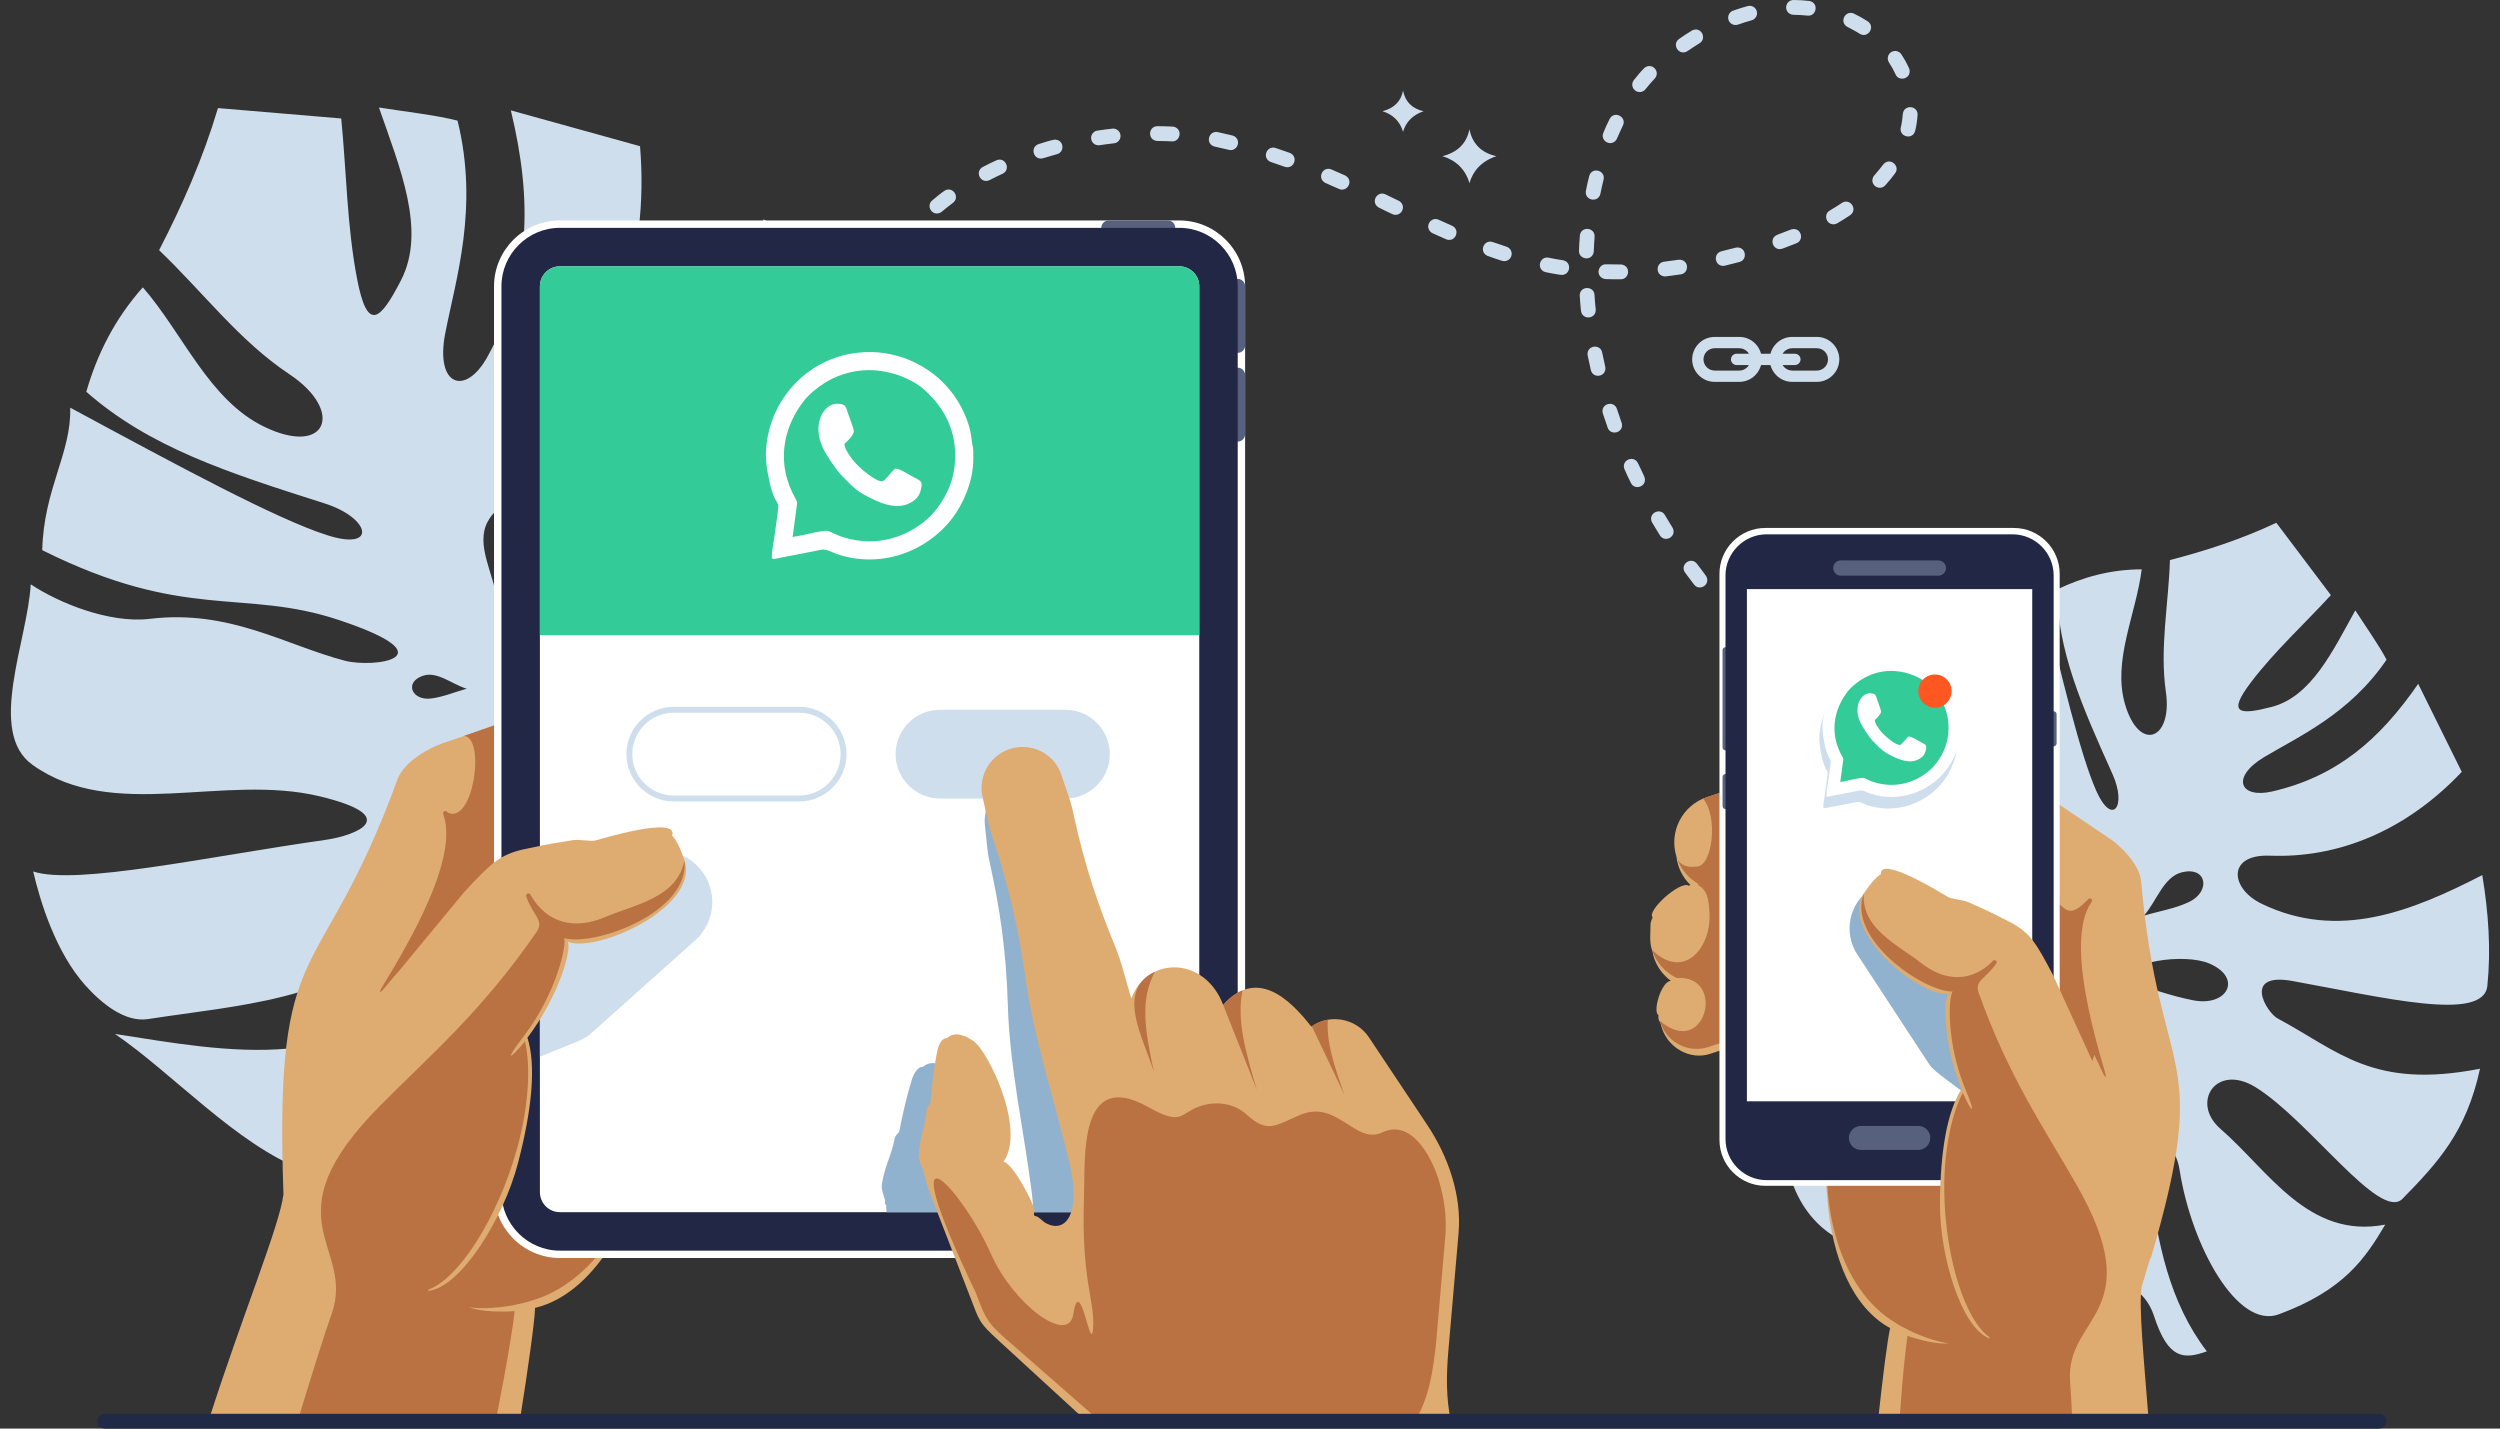 <svg width="140" height="80" viewBox="0 0 140 80" fill="none" xmlns="http://www.w3.org/2000/svg">
<rect x="0" y="0" width="140" height="80" fill="#333333" stroke="none"/>
<g clip-path="url(#clip0_4184_44325)">
<path d="M52.202 11.225C51.83 11.535 52.217 12.161 52.694 11.89L52.736 11.859C52.942 11.686 53.151 11.521 53.366 11.36C53.784 11.038 53.348 10.401 52.895 10.68C52.66 10.842 52.422 11.041 52.202 11.225V11.225ZM99.416 37.639C99.798 37.99 100.36 37.446 99.995 37.049C99.795 36.853 99.576 36.664 99.371 36.472C99.03 36.158 98.508 36.542 98.722 36.968C98.747 37.008 98.766 37.04 98.802 37.073C99.005 37.264 99.21 37.452 99.416 37.639V37.639ZM97.031 35.291C97.372 35.663 97.971 35.199 97.672 34.769L97.639 34.728C97.454 34.528 97.27 34.326 97.089 34.122C96.762 33.767 96.189 34.144 96.415 34.596C96.432 34.623 96.446 34.647 96.469 34.672C96.653 34.88 96.842 35.088 97.031 35.291V35.291ZM94.865 32.733C95.171 33.132 95.819 32.741 95.542 32.257C95.381 32.029 95.199 31.804 95.033 31.576C94.696 31.139 94.052 31.614 94.362 32.062C94.527 32.289 94.695 32.512 94.865 32.733V32.733ZM92.954 29.98C93.245 30.433 93.936 30.028 93.658 29.543C93.514 29.312 93.375 29.078 93.235 28.845C92.995 28.423 92.324 28.704 92.486 29.192C92.496 29.216 92.505 29.237 92.518 29.261C92.662 29.502 92.806 29.741 92.954 29.98V29.98ZM91.33 27.044C91.534 27.479 92.238 27.259 92.1 26.742C91.997 26.481 91.847 26.203 91.728 25.943C91.507 25.469 90.794 25.75 90.96 26.251C91.066 26.513 91.207 26.789 91.33 27.044V27.044ZM90.029 23.947C90.187 24.419 90.928 24.244 90.825 23.722L90.81 23.673C90.719 23.417 90.631 23.16 90.548 22.901C90.379 22.394 89.613 22.609 89.757 23.147C89.843 23.414 89.935 23.682 90.029 23.947V23.947ZM89.086 20.723C89.207 21.21 89.904 21.116 89.904 20.626C89.901 20.595 89.9 20.57 89.894 20.54C89.832 20.275 89.776 20.009 89.722 19.743C89.63 19.248 88.87 19.323 88.903 19.857L88.909 19.901C88.964 20.177 89.023 20.451 89.086 20.723V20.723ZM88.535 17.406C88.603 17.945 89.394 17.876 89.36 17.327C89.327 17.063 89.31 16.779 89.292 16.513C89.259 15.99 88.464 16.002 88.464 16.549C88.477 16.831 88.508 17.125 88.535 17.406V17.406ZM88.424 14.04C88.395 14.51 89.106 14.658 89.241 14.153C89.247 14.124 89.25 14.103 89.252 14.072C89.26 13.802 89.278 13.53 89.297 13.261C89.33 12.724 88.539 12.648 88.473 13.185C88.448 13.464 88.432 13.76 88.424 14.04ZM88.811 10.686C88.713 11.209 89.479 11.393 89.62 10.863C89.677 10.594 89.731 10.329 89.799 10.062C89.927 9.549 89.17 9.33 89.004 9.83C88.926 10.1 88.866 10.41 88.811 10.686V10.686ZM89.786 7.44C89.599 7.909 90.25 8.259 90.531 7.801C90.653 7.548 90.753 7.285 90.881 7.03C91.118 6.559 90.417 6.175 90.148 6.644C90.019 6.893 89.892 7.181 89.786 7.44ZM91.499 4.482C91.225 4.838 91.612 5.309 92.018 5.107C92.068 5.075 92.107 5.049 92.146 4.999C92.311 4.792 92.482 4.592 92.664 4.399C93.006 4.026 92.522 3.469 92.096 3.797C91.892 3.991 91.675 4.259 91.499 4.482V4.482ZM94.03 2.18C93.604 2.475 94.006 3.146 94.481 2.874C94.711 2.723 94.933 2.564 95.171 2.422C95.588 2.184 95.302 1.504 94.811 1.68C94.787 1.689 94.769 1.699 94.746 1.712C94.505 1.854 94.259 2.019 94.03 2.18V2.18ZM97.053 0.597C96.856 0.662 96.735 0.886 96.789 1.087C96.849 1.328 97.096 1.456 97.329 1.378C97.579 1.287 97.83 1.211 98.085 1.139C98.236 1.102 98.356 0.974 98.387 0.824C98.447 0.52 98.177 0.262 97.877 0.338C97.601 0.414 97.323 0.498 97.053 0.597ZM100.447 0C99.953 0 99.859 0.689 100.342 0.817C100.37 0.823 100.397 0.828 100.428 0.828C100.694 0.832 100.951 0.846 101.215 0.874C101.726 0.938 101.881 0.157 101.323 0.054C101.034 0.018 100.736 0.004 100.447 0V0ZM103.824 0.764C103.362 0.549 102.991 1.188 103.414 1.483C103.662 1.622 103.895 1.731 104.138 1.888C104.592 2.18 105.049 1.512 104.594 1.196C104.352 1.038 104.085 0.887 103.824 0.764V0.764ZM106.475 3.043C106.378 2.893 106.193 2.823 106.024 2.868C105.748 2.941 105.628 3.257 105.78 3.494C105.92 3.704 106.045 3.932 106.149 4.16C106.318 4.577 107.002 4.436 106.938 3.93C106.93 3.889 106.924 3.866 106.908 3.827C106.788 3.559 106.638 3.288 106.475 3.043V3.043ZM106.908 3.827L106.149 4.158L106.908 3.827V3.827ZM107.384 6.446C107.418 5.906 106.627 5.83 106.559 6.37C106.537 6.63 106.506 6.875 106.446 7.131C106.319 7.637 107.081 7.875 107.247 7.341C107.32 7.059 107.363 6.737 107.384 6.446V6.446ZM106.123 9.709C106.435 9.306 105.849 8.786 105.481 9.188C105.305 9.405 105.153 9.611 104.964 9.821C104.855 9.939 104.821 10.113 104.885 10.261C105.003 10.538 105.367 10.606 105.572 10.382C105.768 10.168 105.952 9.944 106.123 9.709V9.709ZM103.606 12.052C104.06 11.739 103.606 11.068 103.149 11.361C102.925 11.511 102.7 11.653 102.468 11.79C102.073 12.015 102.29 12.648 102.768 12.552C102.813 12.54 102.843 12.528 102.886 12.505C103.13 12.361 103.37 12.211 103.606 12.052V12.052ZM100.6 13.623C101.052 13.441 100.874 12.737 100.355 12.835C100.333 12.84 100.314 12.845 100.292 12.854C100.04 12.956 99.787 13.053 99.533 13.146C99.019 13.352 99.297 14.098 99.814 13.925C100.078 13.828 100.341 13.728 100.6 13.623V13.623ZM97.406 14.672C97.889 14.551 97.776 13.795 97.236 13.863C96.962 13.92 96.678 14.006 96.403 14.072C95.884 14.202 96.043 14.981 96.586 14.88C96.86 14.816 97.133 14.743 97.406 14.672V14.672ZM94.121 15.366C94.572 15.309 94.614 14.611 94.099 14.544C94.062 14.541 94.035 14.541 93.999 14.546C93.732 14.586 93.462 14.623 93.193 14.655C92.71 14.715 92.7 15.413 93.194 15.478C93.226 15.481 93.254 15.482 93.286 15.478C93.566 15.444 93.843 15.408 94.121 15.366V15.366ZM90.763 15.639C91.262 15.639 91.339 14.884 90.8 14.812C90.521 14.801 90.231 14.81 89.948 14.801C89.501 14.774 89.316 15.446 89.825 15.615C89.855 15.623 89.883 15.627 89.917 15.629C90.198 15.639 90.481 15.642 90.763 15.639ZM87.395 15.392C87.941 15.46 88.063 14.674 87.524 14.573C87.264 14.536 86.984 14.487 86.728 14.431C86.201 14.332 86.022 15.099 86.549 15.24C86.822 15.299 87.118 15.351 87.395 15.392V15.392ZM84.113 14.605C84.288 14.663 84.492 14.592 84.591 14.432C84.733 14.202 84.629 13.903 84.368 13.816C84.11 13.733 83.852 13.646 83.595 13.555C83.097 13.389 82.802 14.097 83.295 14.327C83.558 14.428 83.845 14.518 84.113 14.605ZM80.983 13.4C81.499 13.607 81.808 12.872 81.317 12.642C81.067 12.532 80.817 12.42 80.567 12.306C80.163 12.116 79.762 12.636 80.115 12.988C80.152 13.019 80.178 13.038 80.222 13.059C80.474 13.175 80.728 13.289 80.983 13.4V13.4ZM77.969 11.989C78.409 12.194 78.794 11.614 78.403 11.289C78.378 11.271 78.358 11.256 78.329 11.243C78.08 11.125 77.832 11.002 77.583 10.883C77.116 10.664 76.731 11.329 77.203 11.618C77.452 11.746 77.716 11.869 77.969 11.989V11.989ZM74.984 10.58C75.405 10.776 75.796 10.198 75.413 9.88C75.381 9.855 75.358 9.84 75.322 9.823C75.069 9.711 74.814 9.597 74.558 9.488C74.08 9.296 73.741 9.951 74.192 10.229C74.444 10.353 74.725 10.465 74.984 10.58ZM71.945 9.341C72.461 9.512 72.742 8.768 72.226 8.561C71.963 8.468 71.699 8.377 71.434 8.287C70.976 8.135 70.662 8.772 71.093 9.039C71.121 9.053 71.142 9.063 71.173 9.073C71.431 9.16 71.687 9.25 71.945 9.341ZM68.82 8.392C69.286 8.509 69.549 7.843 69.095 7.616C69.067 7.603 69.044 7.594 69.014 7.587C68.739 7.52 68.466 7.46 68.191 7.397C67.681 7.303 67.489 8.035 67.985 8.199C68.259 8.269 68.543 8.324 68.82 8.392V8.392ZM65.625 7.917C66.108 7.946 66.235 7.231 65.75 7.102C65.72 7.096 65.698 7.091 65.665 7.089C65.383 7.076 65.1 7.067 64.819 7.066C64.295 7.066 64.244 7.859 64.81 7.894C65.081 7.894 65.354 7.904 65.625 7.917ZM62.384 8.026C62.595 8 62.751 7.827 62.751 7.612C62.751 7.37 62.534 7.173 62.29 7.204C62.011 7.233 61.731 7.272 61.453 7.314C61.249 7.34 61.09 7.538 61.102 7.744C61.119 7.994 61.328 8.164 61.578 8.132C61.845 8.091 62.116 8.055 62.384 8.026V8.026ZM59.193 8.633C59.653 8.517 59.581 7.785 59.038 7.821C58.765 7.874 58.435 7.985 58.165 8.069C57.657 8.238 57.872 8.996 58.401 8.864C58.666 8.785 58.926 8.706 59.193 8.633V8.633ZM56.145 9.73C56.625 9.506 56.316 8.77 55.811 8.972C55.551 9.087 55.287 9.219 55.035 9.351C54.549 9.629 54.938 10.325 55.419 10.085C55.657 9.96 55.901 9.843 56.145 9.73Z" fill="#CFDEED"/>
<path fill-rule="evenodd" clip-rule="evenodd" d="M127.474 29.275C128.492 30.626 129.51 31.977 130.529 33.327C129.036 34.957 127.386 36.455 126.05 38.214C124.711 39.976 125.391 40.059 127.214 39.587C129.439 39.009 130.631 36.458 131.897 34.181C132.415 34.989 133.221 36.125 133.647 36.944C131.567 39.994 128.733 41.235 126.798 42.395C124.898 43.533 125.438 44.737 127.241 44.322C130.826 43.498 133.233 41.462 135.419 38.295C136.232 39.939 137.045 41.582 137.859 43.226C134.633 46.628 130.822 48.062 127.116 47.918C124.705 47.824 124.878 49.754 126.653 50.611C130.95 52.683 135.04 51.046 139.007 49.005C139.357 51.109 139.499 53.184 139.292 55.206C139.082 57.263 133.455 55.852 128.368 54.935C125.558 54.43 126.922 56.698 127.551 57.035C130.981 58.871 132.875 61.02 138.88 59.849C138.122 63.368 136.534 65.094 134.541 67.131C133.272 68.427 129.284 62.704 126.295 60.874C124.094 59.528 122.659 61.754 124.348 63.217C127.036 65.546 129.259 69.411 133.574 68.578C132.445 70.48 131.273 72.243 127.616 73.601C125.301 74.462 122.729 69.791 122.062 65.543C121.724 63.386 120.172 64.166 120.375 65.956C120.782 69.544 121.497 72.951 123.583 75.677C122.287 76.134 121.417 76.135 120.623 73.69C120.108 72.101 118.791 71.827 117.848 71.249C114.436 69.164 113.48 65.957 114.462 63.389C115.22 61.41 114.441 61.182 113.692 63.126C110.283 71.981 101.513 71.911 100.096 65.267C102.89 66.715 105.535 66.152 108.09 63.76C108.797 63.097 108.477 62.394 107.231 62.836C94.606 67.32 97.093 57.082 96.336 51.461C98.811 55.262 101.65 60.196 107.219 59.35C110.41 58.866 107.816 57.46 107.113 57.438C103.43 57.323 100.554 54.409 97.703 52.071C96.949 51.453 96.907 50.197 97.014 49.229C97.214 47.425 98.328 45.573 99.069 44.515C99.796 46.203 104.357 49.49 108.017 52.576C109.044 53.44 110.876 54.316 109.21 51.223C107.283 47.642 102.754 45.615 102.311 41.573C102.06 39.275 105.983 38.027 107.785 36.582C107.973 37.911 108.72 40.054 109.996 41.177C112.464 43.348 112.897 46.041 114.043 48.278C114.605 49.373 117.067 51.457 115.121 46.968C113.482 43.192 110.873 42.319 109.145 35.999C111.065 34.363 112.914 34.238 114.268 32.953C115.487 38.05 116.507 42.283 117.387 44.277C118.276 46.291 119.119 45.175 118.304 43.358C116.579 39.521 115.229 36.47 115.194 33.012C116.653 32.307 118.218 31.886 119.935 31.883C119.621 34.392 118.296 36.98 118.994 39.411C119.78 42.152 121.682 41.454 121.288 38.734C120.936 36.301 121.44 33.82 121.517 31.363C123.526 30.842 125.518 30.197 127.474 29.275V29.275ZM113.601 60.731C112.964 60.932 112.324 61.543 111.687 61.335C110.854 61.065 111.189 60.255 112.016 60.334C112.559 60.385 113.074 60.598 113.601 60.731V60.731ZM112.75 58.621C112.088 58.716 111.357 59.213 110.763 58.904C109.985 58.502 110.449 57.757 111.252 57.969C111.778 58.11 112.251 58.405 112.75 58.621V58.621ZM114.503 56.537C113.546 56.176 112.199 56.301 111.632 55.451C110.887 54.337 112.059 53.682 112.977 54.56C113.578 55.136 113.994 55.879 114.503 56.537ZM116.525 52.773C116.255 52.208 116.264 51.38 115.716 51.077C114.999 50.678 114.659 51.426 115.241 51.942C115.623 52.28 116.097 52.496 116.525 52.773V52.773ZM117.925 59.065C118.839 59.414 120.182 59.514 120.667 60.111C121.302 60.894 120.083 61.142 119.255 60.481C118.712 60.049 118.368 59.537 117.925 59.065ZM119.173 54.921C118.793 53.879 122.321 53.34 123.746 53.966C125.611 54.786 124.711 56.391 122.815 56.016C121.572 55.77 120.365 55.35 119.173 54.921ZM120.06 51.279C120.777 50.466 121.157 49.086 122.212 48.841C123.595 48.523 123.805 49.927 122.591 50.508C121.795 50.889 120.904 51.022 120.06 51.279V51.279Z" fill="#CEDEEC"/>
<path fill-rule="evenodd" clip-rule="evenodd" d="M12.206 6.053C14.507 6.248 16.807 6.441 19.108 6.634C19.405 9.635 19.428 12.675 20 15.634C20.573 18.598 21.278 17.982 22.454 15.7C23.892 12.913 22.383 9.378 21.221 6.02C22.512 6.228 24.4 6.442 25.622 6.755C26.83 11.644 25.514 15.656 24.931 18.679C24.36 21.645 26.076 22.192 27.296 19.981C29.718 15.586 29.839 11.287 28.608 6.181C31.019 6.851 33.431 7.519 35.842 8.187C36.367 14.563 34.355 19.743 30.836 23.381C28.548 25.746 30.668 27.327 33.154 26.301C39.173 23.818 41.229 18.169 42.761 12.279C45.22 13.837 47.459 15.579 49.327 17.629C51.227 19.717 44.673 24.153 39.113 28.492C36.04 30.89 39.589 31.567 40.503 31.234C45.491 29.416 49.401 29.446 53.672 22.275C56.562 26.248 56.872 29.433 57.13 33.312C57.292 35.782 47.845 34.629 43.265 36.004C39.892 37.016 40.85 40.501 43.875 40.115C48.689 39.501 54.642 40.758 57.72 35.611C58.628 38.491 59.352 41.287 57.407 46.241C56.177 49.377 49.087 47.742 44.161 44.555C41.659 42.938 41.04 45.225 43.044 46.647C47.063 49.498 51.178 51.872 55.847 52.229C55.133 53.964 54.344 54.85 51.136 53.431C49.05 52.511 47.574 53.599 46.129 54.034C40.904 55.605 36.771 53.659 35.054 50.324C33.731 47.752 32.791 48.336 34.087 50.867C39.989 62.39 31.94 71.245 23.893 66.639C27.907 65.116 29.741 61.915 29.634 57.141C29.603 55.819 28.597 55.504 27.912 57.173C20.986 74.09 12.838 62.246 6.435 57.901C12.55 58.844 20.151 60.444 24.358 54.014C26.769 50.329 22.978 51.687 22.317 52.381C18.849 56.024 13.268 56.295 8.299 57.067C6.984 57.271 5.668 56.172 4.78 55.181C3.129 53.336 2.258 50.519 1.859 48.802C4.236 49.598 11.728 47.954 18.195 47.038C20.009 46.78 22.566 45.715 17.905 44.594C12.511 43.295 6.328 46.057 1.817 42.828C-0.749 40.993 1.552 35.87 1.721 32.721C3.245 33.738 6.102 34.93 8.405 34.654C12.859 34.12 15.992 36.131 19.309 37C20.933 37.425 25.291 36.819 18.957 34.714C13.627 32.942 10.365 34.801 2.366 30.809C2.449 27.368 4.005 25.375 3.932 22.828C10.222 26.226 15.455 29.04 18.283 29.959C21.139 30.889 20.772 29.016 18.182 28.192C12.713 26.453 8.38 25.052 4.833 21.94C5.444 19.814 6.44 17.842 7.999 16.091C10.265 18.694 11.691 22.395 14.797 23.898C18.3 25.593 19.32 23.024 16.196 20.95C13.403 19.095 11.339 16.325 8.909 14.011C10.209 11.494 11.365 8.88 12.206 6.053V6.053ZM31.568 48.78C31.193 49.612 31.232 50.818 30.442 51.278C29.41 51.878 28.891 50.799 29.724 50.029C30.269 49.526 30.954 49.197 31.568 48.78V48.78ZM28.649 47.726C28.142 48.486 27.982 49.681 27.128 50.005C26.012 50.429 25.677 49.279 26.624 48.657C27.245 48.25 27.975 48.036 28.649 47.726V47.726ZM28.126 44.048C26.886 44.692 25.791 46.176 24.408 45.979C22.599 45.723 22.998 43.935 24.727 43.801C25.858 43.713 26.993 43.966 28.126 44.048V44.048ZM26.137 38.568C25.317 38.327 24.483 37.565 23.676 37.845C22.619 38.213 23.07 39.24 24.125 39.117C24.815 39.036 25.467 38.751 26.137 38.568ZM33.809 42.868C34.994 42.257 36.318 40.982 37.368 41.032C38.74 41.099 37.885 42.563 36.459 42.804C35.524 42.962 34.692 42.847 33.809 42.868ZM30.731 37.829C29.325 37.267 31.987 33.189 33.921 32.31C36.452 31.159 37.265 33.535 35.158 35.122C33.778 36.162 32.252 37.007 30.731 37.829V37.829ZM27.835 33.613C27.662 32.145 26.602 30.502 27.315 29.206C28.247 27.51 29.868 28.575 29.354 30.338C29.017 31.493 28.341 32.521 27.835 33.613V33.613Z" fill="#CFDEED"/>
<path d="M44.82 59.995C45.351 60.342 45.984 60.421 46.572 60.282C47.159 60.141 47.701 59.781 48.048 59.25C48.122 59.142 48.185 59.033 48.237 58.922C48.66 58.82 48.59 56.693 47.949 56.726C47.885 56.641 47.815 56.559 47.739 56.481C48.489 56.345 49.183 55.913 49.634 55.226C49.918 54.791 49.967 54.289 50.099 53.822C50.136 53.688 50.131 53.519 50.093 53.33C50.566 53.07 49.08 50.762 48.497 50.931C48.309 50.8 48.118 50.712 47.936 50.681C48.61 50.511 49.223 50.096 49.634 49.469C50.502 48.141 50.131 46.36 48.802 45.491L37.852 38.318C37.08 37.812 36.155 37.726 35.346 38.004V38.003L24.748 41.637C24.135 41.849 22.64 42.602 22.256 43.653C17.881 55.63 15.346 51.867 15.874 66.875C15.677 68.594 13.582 73.614 11.672 79.587H29.106C29.587 76.546 29.941 74.02 29.964 73.242C33.517 72.389 36.012 67.544 36.68 62.393C37.943 61.499 38.767 59.759 38.767 58.363C38.767 56.966 38.388 56.195 37.752 55.364L44.82 59.995V59.995Z" fill="#DEAB71"/>
<path fill-rule="evenodd" clip-rule="evenodd" d="M25.988 41.212C27.059 40.81 27.98 40.577 29.053 40.026C34.396 37.279 41.056 52.29 39.98 56.308C38.692 61.114 33.75 63.968 28.945 62.681C25.076 61.644 22.475 58.24 22.278 54.445C22.042 54.733 21.799 55.011 21.585 55.27C21.237 55.692 21.178 55.628 21.466 55.161C24.537 50.164 25.413 47.233 24.818 45.59C24.76 45.429 25.003 45.341 25.061 45.501C26.514 46.216 27.205 41.312 25.988 41.212V41.212Z" fill="#BA7243"/>
<path d="M30.101 72.729C33.4 71.594 36.012 67.538 36.68 62.393C37.943 61.499 38.767 60.027 38.767 58.362C38.767 57.235 38.388 56.195 37.752 55.364L42.285 58.334L38.329 48.179L29.43 51.867L23.348 64.994C20.744 70.616 24.057 74.81 30.101 72.729V72.729Z" fill="#BA7243"/>
<path d="M51.447 59.995C52.509 60.69 53.934 60.392 54.629 59.329C54.65 59.298 54.669 59.268 54.687 59.236C51.425 60.803 51.511 55.502 54.367 56.481C55.116 56.345 55.811 55.915 56.26 55.226C53.909 56.559 52.854 54.174 53.467 52.26C53.76 51.347 53.948 50.923 54.624 50.722L54.563 50.681C55.176 50.526 55.741 50.168 56.147 49.631C55.686 49.94 55.34 49.828 54.934 49.693C54.048 49.4 54.463 46.445 55.641 45.643C55.573 45.591 55.502 45.54 55.429 45.491L53.162 44.006C50.497 44.97 48.073 47.827 47.059 51.611C46.568 53.449 46.472 55.264 46.715 56.894L51.447 59.995Z" fill="#BA7243"/>
<path fill-rule="evenodd" clip-rule="evenodd" d="M31.353 12.345H66.039C68.068 12.345 69.726 14.003 69.726 16.033V66.762C69.726 68.791 68.068 70.449 66.039 70.449H31.353C29.325 70.449 27.666 68.791 27.666 66.762V16.033C27.666 14.003 29.325 12.345 31.353 12.345V12.345Z" fill="white"/>
<path d="M68.898 16.032C68.898 15.803 69.083 15.618 69.312 15.618C69.54 15.618 69.726 15.803 69.726 16.032V19.346C69.726 19.575 69.54 19.761 69.312 19.761C69.083 19.761 68.898 19.575 68.898 19.346V16.032V16.032Z" fill="#57607D"/>
<path d="M68.898 21.002C68.898 20.774 69.083 20.589 69.312 20.589C69.54 20.589 69.726 20.774 69.726 21.002V24.316C69.726 24.545 69.54 24.73 69.312 24.73C69.083 24.73 68.898 24.545 68.898 24.316V21.002Z" fill="#57607D"/>
<path d="M62.088 13.174C61.859 13.174 61.673 12.988 61.673 12.759C61.673 12.531 61.859 12.345 62.088 12.345H65.401C65.63 12.345 65.816 12.531 65.816 12.759C65.816 12.988 65.63 13.174 65.401 13.174H62.088Z" fill="#57607D"/>
<path fill-rule="evenodd" clip-rule="evenodd" d="M31.353 12.759H66.039C67.839 12.759 69.312 14.233 69.312 16.033V66.762C69.312 68.562 67.839 70.036 66.039 70.036H31.353C29.553 70.036 28.081 68.562 28.081 66.762V16.033C28.081 14.233 29.553 12.759 31.353 12.759V12.759Z" fill="#212744"/>
<path fill-rule="evenodd" clip-rule="evenodd" d="M31.353 14.914H66.039C66.655 14.914 67.159 15.417 67.159 16.032V66.762C67.159 67.378 66.655 67.882 66.039 67.882H31.353C30.739 67.882 30.234 67.378 30.234 66.762V16.032C30.234 15.417 30.739 14.914 31.353 14.914V14.914Z" fill="white"/>
<path fill-rule="evenodd" clip-rule="evenodd" d="M52.639 39.747H59.666C61.032 39.747 62.151 40.864 62.151 42.231C62.151 43.598 61.032 44.717 59.666 44.717H52.639C51.271 44.717 50.154 43.598 50.154 42.231C50.154 40.864 51.271 39.747 52.639 39.747Z" fill="#CFDEED"/>
<path d="M37.728 39.58H44.755C45.483 39.58 46.147 39.878 46.628 40.358C47.108 40.84 47.406 41.502 47.406 42.231C47.406 42.96 47.108 43.623 46.628 44.103C46.147 44.583 45.483 44.882 44.755 44.882H37.728C36.999 44.882 36.336 44.583 35.856 44.103C35.376 43.623 35.078 42.96 35.078 42.231C35.078 41.503 35.376 40.84 35.856 40.36C36.337 39.878 36.999 39.58 37.728 39.58ZM44.755 39.912H37.728C37.09 39.912 36.51 40.173 36.09 40.593C35.669 41.013 35.409 41.593 35.409 42.231C35.409 42.869 35.669 43.449 36.09 43.869C36.51 44.289 37.09 44.55 37.728 44.55H44.755C45.392 44.55 45.972 44.289 46.394 43.869C46.813 43.449 47.075 42.869 47.075 42.231C47.075 41.593 46.813 41.013 46.394 40.593C45.972 40.173 45.392 39.912 44.755 39.912Z" fill="#CFDEED"/>
<path fill-rule="evenodd" clip-rule="evenodd" d="M31.353 14.914H66.039C66.655 14.914 67.159 15.417 67.159 16.032V35.572H30.234V16.032C30.234 15.417 30.739 14.914 31.353 14.914V14.914Z" fill="#33CC99"/>
<path fill-rule="evenodd" clip-rule="evenodd" d="M73.786 58.694V66.762C73.786 67.378 73.281 67.883 72.667 67.883H57.849C57.85 67.534 57.827 67.146 57.772 66.721C57.328 63.239 56.545 59.818 56.438 56.275C56.347 53.274 56.006 50.912 55.414 48.259C55.27 47.614 55.245 46.935 55.161 46.273C54.995 45.042 55.888 43.8 57.153 43.5C58.37 43.212 59.489 43.901 59.718 45.051C59.857 45.728 60.062 46.389 60.131 47.082C60.44 50.156 61.024 52.494 61.65 54.56C61.94 55.513 62.05 56.528 62.251 57.511C62.457 57.093 62.724 56.749 63.028 56.482C63.192 56.33 63.39 56.193 63.631 56.072C65.043 55.357 66.84 55.948 67.351 57.879C67.515 57.717 67.675 57.579 67.832 57.461L67.838 57.458L67.841 57.455C67.87 57.434 67.899 57.414 67.927 57.394L67.934 57.39L67.939 57.386C67.964 57.368 67.991 57.35 68.017 57.333L68.039 57.319L68.109 57.276L68.137 57.259L68.203 57.222L68.224 57.209L68.242 57.2L68.278 57.181L68.296 57.172L68.313 57.163L68.331 57.154L68.366 57.138L68.384 57.129L68.42 57.112L68.437 57.104L68.455 57.096L68.473 57.09L68.507 57.075L68.525 57.068C70.079 56.46 71.312 57.837 72.155 59.097L72.188 59.076L72.202 59.067L72.207 59.063L72.216 59.058L72.23 59.049L72.244 59.04L72.272 59.023L72.287 59.016L72.301 59.007L72.315 58.999L72.329 58.991L72.343 58.984L72.358 58.976L72.372 58.968L72.386 58.961L72.4 58.953L72.416 58.945L72.43 58.939L72.444 58.931L72.458 58.923L72.473 58.917L72.487 58.911L72.503 58.903L72.517 58.897L72.519 58.895L72.546 58.884L72.561 58.877L72.576 58.871L72.59 58.864L72.605 58.859L72.619 58.853L72.635 58.847L72.644 58.844L72.649 58.842L72.664 58.836L72.678 58.83L72.694 58.825L72.708 58.82L72.723 58.815L72.739 58.809L72.752 58.804L72.767 58.799H72.768L72.782 58.794L72.797 58.79L72.813 58.785L72.828 58.78L72.842 58.776L72.858 58.772L72.869 58.769L72.872 58.767L72.887 58.763L72.902 58.76L72.918 58.756L72.925 58.753L72.932 58.752L72.947 58.748L72.963 58.744L72.977 58.74L72.992 58.738L73.007 58.734L73.023 58.731L73.037 58.727H73.039L73.052 58.725L73.067 58.721L73.082 58.719L73.096 58.716H73.097L73.112 58.713L73.128 58.711C73.349 58.674 73.571 58.669 73.786 58.694V58.694ZM54.99 67.883H49.656L49.648 67.833C49.639 67.747 49.597 67.601 49.643 67.533C49.569 67.464 49.52 67.318 49.576 67.225C49.533 67.127 49.31 66.505 49.394 66.263C49.567 65.216 49.923 64.731 50.109 63.724C50.137 63.569 50.346 63.447 50.367 63.326C50.499 62.602 50.78 61.36 51.066 60.45C51.184 60.078 51.412 59.73 51.686 59.739C52.039 59.45 52.499 59.432 53.143 59.903C53.92 60.47 55.564 64.879 54.089 66.66C54.359 66.729 54.708 67.287 54.99 67.883V67.883Z" fill="#90B2CF"/>
<path fill-rule="evenodd" clip-rule="evenodd" d="M30.234 59.178C31.649 58.581 32.685 58.241 33.01 57.95L38.931 52.658C40.114 51.6 40.215 49.784 39.158 48.601C38.148 47.472 36.446 47.328 35.264 48.238L30.234 51.521V59.178V59.178Z" fill="#CEDEEC"/>
<path d="M38.329 48.179C38.127 47.566 37.917 47.098 37.638 46.789C38.023 45.645 33.556 47.014 33.355 47.064C33.053 47.139 32.467 46.984 32.052 47.054C31.082 47.218 31.023 47.196 29.364 47.553C27.971 47.854 27.46 48.378 25.986 49.967L18.313 59.246C17.331 60.493 17.543 62.301 18.79 63.283C18.962 63.418 19.145 63.531 19.334 63.622C19.252 64.677 19.761 65.738 20.732 66.314C21.261 66.628 21.849 66.752 22.418 66.707C21.709 70.049 22.383 72.493 24.034 72.281C25.803 72.055 28.183 68.273 29.003 65.153C29.822 62.033 30.014 59.609 29.537 58.113C31.338 55.72 32.047 53.093 31.783 52.732C33.367 53.399 39.194 50.813 38.329 48.179V48.179Z" fill="#DEAB71"/>
<path d="M38.328 48.179C37.939 50.283 35.523 50.657 33.882 51.358C32.171 52.089 30.611 51.698 29.712 50.118C29.654 49.956 29.411 50.045 29.469 50.205C29.863 51.297 30.488 51.552 30.05 52.187C26.974 56.652 24.089 59.091 21.301 61.904C14.915 68.342 19.93 69.753 18.574 73.568C18.174 74.692 17.451 77.014 16.665 79.586H27.757C28.439 76.141 28.963 73.111 28.926 71.991C27.285 72.096 25.642 72.201 24.001 72.306C23.998 72.278 23.994 72.248 23.992 72.219C25.702 71.589 27.844 68.241 28.931 64.405C29.599 62.047 29.738 59.77 29.4 58.311C28.557 59.356 28.205 59.485 29.29 58.08C31.155 55.659 31.753 52.906 31.586 52.536C33.34 53.008 38.647 51.084 38.328 48.179V48.179Z" fill="#BA7243"/>
<path fill-rule="evenodd" clip-rule="evenodd" d="M28.969 73.412C29.038 73.276 29.108 73.14 29.177 73.005C28.222 73.224 27.026 73.325 26.271 73.211C26.892 73.441 27.98 73.496 28.969 73.412V73.412Z" fill="#DEAB71"/>
<path fill-rule="evenodd" clip-rule="evenodd" d="M73.431 57.489C74.473 56.748 75.948 57.017 76.668 58.102L79.936 63.011C81.087 64.74 81.863 66.926 81.68 69.049L81.106 75.672C80.995 76.962 80.972 78.319 81.253 79.587H60.844L55.937 75.085C54.791 74.034 54.867 74.02 54.304 72.567L52.136 66.966C52.042 66.724 51.942 66.487 51.883 66.225C51.863 66.139 51.805 65.994 51.844 65.926C51.762 65.857 51.698 65.71 51.744 65.618C51.69 65.52 51.398 64.898 51.456 64.655C51.514 63.609 51.817 63.124 51.894 62.118C51.905 61.963 52.1 61.839 52.109 61.719C52.161 60.994 52.304 59.752 52.491 58.843C52.568 58.47 52.759 58.122 53.033 58.132C53.354 57.843 53.814 57.825 54.509 58.296C55.348 58.863 57.474 63.271 56.194 65.053C56.757 65.193 57.856 67.337 57.912 67.728C57.936 67.922 57.836 68.077 57.985 68.099C58.167 68.124 58.374 68.378 58.505 68.457C59.625 69.135 60.583 68.05 59.885 65.113C59.059 61.631 57.9 58.212 57.406 54.667C56.988 51.667 56.386 49.305 55.504 46.651C55.29 46.006 55.19 45.328 55.033 44.667C54.733 43.435 55.49 42.193 56.723 41.894C57.908 41.605 59.101 42.294 59.457 43.444C59.668 44.121 59.946 44.781 60.092 45.474C60.739 48.55 61.578 50.887 62.431 52.952C62.824 53.906 63.046 54.92 63.354 55.905C64.28 53.491 67.489 53.586 68.496 56.271C70.38 54.185 72.215 55.926 73.431 57.489V57.489Z" fill="#DEAB71"/>
<path fill-rule="evenodd" clip-rule="evenodd" d="M64.673 54.417C63.833 56.012 64.105 57.623 64.62 60.033C64.025 58.095 62.452 55.486 64.673 54.417ZM80.588 66.145C80.887 67.148 81.028 68.2 80.937 69.249L80.461 74.749C80.278 76.874 79.981 78.374 79.233 79.587H61.596L56.263 74.92C55.228 74.015 55.13 73.676 54.656 72.415C49.639 61.942 53.896 66.597 55.504 70.24C56.733 73.024 59.835 75.35 60.105 73.599C60.484 71.138 61.115 76.121 61.219 74.293C61.302 72.833 60.545 71.616 60.704 67.067C60.78 64.909 60.357 59.775 64.308 61.999C66.335 63.139 66.029 62.255 67.388 61.891C68.255 61.658 69.169 61.835 69.786 62.395C70.979 63.48 71.357 63.057 72.796 62.44C74.892 61.543 75.888 64.138 77.418 63.412C79.016 62.654 80.161 64.727 80.588 66.145V66.145ZM73.463 57.468C73.74 57.277 74.047 57.157 74.362 57.104C74.271 58.341 74.69 59.634 75.29 61.312L73.463 57.468ZM68.496 56.271C68.861 55.867 69.223 55.608 69.58 55.462C69.259 57.071 69.7 58.747 70.387 61.038C69.757 59.45 69.126 57.86 68.496 56.271Z" fill="#BA7243"/>
<path fill-rule="evenodd" clip-rule="evenodd" d="M43.137 27.191C43.622 28.935 43.741 27.276 43.345 30.201C43.329 30.32 43.163 31.184 43.242 31.268C43.289 31.317 43.334 31.306 43.431 31.288C43.518 31.271 43.591 31.255 43.676 31.238L46.026 30.781C46.286 30.732 46.607 30.94 46.868 31.028C49.302 31.851 51.867 30.923 53.325 29.026C53.916 28.256 54.51 26.957 54.504 25.704L54.503 25.279L54.496 25.139C54.403 24.706 54.403 24.303 54.257 23.833C53.965 22.891 53.477 22.088 52.806 21.416C51.635 20.243 49.749 19.43 47.651 19.807C45.181 20.25 43.417 22.196 42.995 24.43C42.786 25.538 42.918 26.168 43.137 27.191V27.191Z" fill="white"/>
<path fill-rule="evenodd" clip-rule="evenodd" d="M50.131 26.247C50.357 26.223 50.812 26.531 51.005 26.634C51.553 26.929 51.654 26.929 51.599 27.274C51.534 27.683 51.393 27.881 51.137 28.062C50.268 28.673 49.165 28.13 48.369 27.691C48.031 27.505 47.908 27.369 47.651 27.152L47.041 26.536C46.737 26.156 46.297 25.553 46.062 25.033C45.458 23.703 46.158 22.593 46.875 22.611C47.39 22.623 47.363 22.776 47.507 23.2C47.56 23.351 47.822 24.035 47.817 24.155C47.808 24.368 47.414 24.761 47.291 24.849C47.277 25.13 47.623 25.579 47.785 25.792C48.08 26.175 49.109 27.045 49.437 26.945C49.58 26.902 49.985 26.328 50.131 26.247V26.247ZM44.387 30.067C45.007 30 46.176 29.612 46.459 29.762C47.998 30.574 49.852 30.484 51.313 29.532L51.673 29.277C51.974 29.049 52.233 28.785 52.463 28.486C53.114 27.639 53.486 26.687 53.491 25.542C53.5 23.864 52.713 22.716 51.86 21.912C51.022 21.122 49.593 20.654 48.388 20.736C47.657 20.785 47.011 20.987 46.455 21.285C46.008 21.525 45.394 21.985 45.085 22.365C43.811 23.938 43.443 26.012 44.564 27.948C44.673 28.136 44.64 28.187 44.606 28.434L44.387 30.067V30.067Z" fill="#33CC99"/>
<path d="M92.872 56.845V56.843C92.535 56.66 93.032 54.952 93.568 54.926C93.137 54.611 92.796 54.162 92.616 53.614C92.58 53.507 92.558 53.399 92.544 53.291C92.53 53.257 92.517 53.221 92.505 53.185C92.354 52.726 92.433 52.262 92.427 51.81C92.425 51.681 92.47 51.531 92.549 51.37C92.188 51.022 94.079 49.305 94.563 49.597C94.597 49.585 94.633 49.572 94.669 49.563C94.367 49.273 94.13 48.907 93.99 48.482C93.933 48.307 93.896 48.131 93.875 47.954C93.452 46.568 94.213 45.09 95.599 44.634L107.171 40.824C107.986 40.556 108.838 40.702 109.498 41.146L109.499 41.145L118.15 46.965C118.651 47.301 119.814 48.338 119.905 49.375C120.918 60.792 123.923 58.597 120.442 70.475H120.405C120.259 70.978 120.101 71.507 119.931 72.065C119.764 73.181 120.049 75.993 120.329 79.586H105.166C105.44 77.057 105.696 75.02 105.848 74.374C103.743 73.233 102.595 70.422 102.334 67.187C102.201 65.849 102.221 64.431 102.39 63.02C101.814 62.288 101.49 61.29 101.434 60.348C101.353 59.74 101.38 59.138 101.518 58.621C101.737 57.803 102.038 57.261 102.435 56.82L95.767 59.015C95.212 59.199 94.628 59.118 94.138 58.853C93.647 58.588 93.251 58.137 93.069 57.58C93.028 57.468 92.998 57.355 92.978 57.244C92.891 57.195 92.86 57.044 92.872 56.845V56.845Z" fill="#DEAB71"/>
<path d="M95.684 58.63C94.563 59 93.353 58.388 92.984 57.267C92.973 57.233 92.964 57.2 92.955 57.167C95.509 59.362 96.709 54.578 93.906 54.769C93.265 54.467 92.745 53.911 92.505 53.185C94.299 54.949 95.823 53.06 95.732 51.192C95.687 50.301 95.62 49.874 95.062 49.53L95.126 49.508C94.613 49.22 94.192 48.764 93.956 48.184C94.296 48.572 94.633 48.554 95.031 48.531C95.898 48.48 96.236 45.725 95.371 44.721C95.445 44.689 95.52 44.66 95.599 44.634L97.994 43.846C100.159 45.355 101.648 48.507 101.648 52.151C101.648 53.922 101.296 55.577 100.686 56.984L95.684 58.63V58.63Z" fill="#BA7243"/>
<path fill-rule="evenodd" clip-rule="evenodd" d="M109.309 48.096C104.679 48.096 100.923 51.851 100.923 56.482C100.923 61.112 104.678 64.867 109.309 64.867C113.036 64.867 116.195 62.435 117.287 59.072C117.428 59.387 117.58 59.697 117.71 59.979C117.922 60.443 117.99 60.399 117.844 59.912C116.286 54.679 116.204 51.834 117.136 50.499C117.227 50.37 117.03 50.232 116.939 50.362C115.87 51.445 115.764 51 114.87 50.206C113.39 48.894 111.443 48.096 109.309 48.096Z" fill="#BA7243"/>
<path d="M105.848 73.885C103.178 72.084 101.818 67.845 102.452 63.098C101.54 62 101.156 60.49 101.554 59.006C101.823 58.002 102.409 57.164 103.176 56.577L98.425 58.141L104.377 50.033L111.43 55.446L113.717 68.602C114.696 74.236 110.739 77.185 105.848 73.885Z" fill="#BA7243"/>
<path fill-rule="evenodd" clip-rule="evenodd" d="M98.857 29.566H112.776C114.188 29.566 115.344 30.721 115.342 32.133V63.838C115.344 65.25 114.188 66.405 112.776 66.406H98.857C97.445 66.405 96.29 65.25 96.29 63.838V32.133C96.29 30.721 97.445 29.566 98.857 29.566V29.566Z" fill="white"/>
<path d="M114.839 39.997C114.839 39.905 114.914 39.832 115.005 39.832C115.095 39.832 115.17 39.905 115.17 39.997V41.632C115.17 41.724 115.095 41.797 115.005 41.797C114.914 41.797 114.839 41.724 114.839 41.632V39.997ZM96.463 43.508C96.463 43.417 96.537 43.344 96.628 43.344C96.72 43.344 96.793 43.417 96.793 43.508V45.144C96.793 45.235 96.72 45.309 96.628 45.309C96.537 45.309 96.463 45.235 96.463 45.144V43.508ZM96.463 36.41C96.463 36.318 96.537 36.245 96.628 36.245C96.72 36.245 96.793 36.318 96.793 36.41V41.858C96.793 41.95 96.72 42.023 96.628 42.023C96.537 42.023 96.463 41.95 96.463 41.858V36.41Z" fill="#57607D"/>
<path fill-rule="evenodd" clip-rule="evenodd" d="M98.931 29.922H112.701C113.969 29.922 115.005 30.959 115.005 32.225V63.784C115.005 65.05 113.969 66.088 112.701 66.088H98.931C97.665 66.088 96.628 65.05 96.628 63.784V32.225C96.628 30.959 97.665 29.922 98.931 29.922V29.922Z" fill="#212744"/>
<path fill-rule="evenodd" clip-rule="evenodd" d="M104.211 64.396C103.839 64.396 103.539 64.094 103.539 63.724C103.539 63.353 103.839 63.052 104.211 63.052H107.423C107.794 63.052 108.095 63.353 108.095 63.724C108.095 64.094 107.794 64.396 107.423 64.396H104.211Z" fill="#57607D"/>
<path fill-rule="evenodd" clip-rule="evenodd" d="M97.826 32.99H113.806V61.674H97.826V32.99Z" fill="white"/>
<path fill-rule="evenodd" clip-rule="evenodd" d="M113.806 55.641V62.347L111.011 62.011C109.521 60.777 108.329 60.049 108.06 59.638L104.012 53.454C103.203 52.219 103.55 50.562 104.786 49.753C105.966 48.981 107.53 49.263 108.373 50.365L112.296 54.741L113.806 55.641V55.641Z" fill="#90B2CF"/>
<path fill-rule="evenodd" clip-rule="evenodd" d="M103.085 32.239C102.849 32.239 102.658 32.048 102.658 31.811C102.658 31.575 102.849 31.383 103.085 31.383H108.547C108.784 31.383 108.976 31.575 108.976 31.811C108.976 32.048 108.784 32.239 108.547 32.239H103.085Z" fill="#57607D"/>
<path fill-rule="evenodd" clip-rule="evenodd" d="M102.05 42.522C102.372 43.683 102.452 42.578 102.188 44.527C102.178 44.606 102.068 45.181 102.12 45.237C102.152 45.271 102.182 45.262 102.246 45.25C102.303 45.24 102.352 45.228 102.408 45.217L103.974 44.914C104.147 44.882 104.362 45.02 104.535 45.078C106.155 45.625 107.863 45.008 108.835 43.745C109.228 43.231 109.624 42.367 109.62 41.532L109.619 41.249L109.615 41.156C109.552 40.868 109.552 40.599 109.455 40.285C109.261 39.66 108.936 39.124 108.489 38.676C107.708 37.897 106.452 37.355 105.056 37.605C103.411 37.899 102.237 39.196 101.955 40.684C101.815 41.422 101.904 41.841 102.05 42.522V42.522Z" fill="#CFDEED"/>
<path fill-rule="evenodd" clip-rule="evenodd" d="M102.224 41.874C102.546 43.035 102.626 41.931 102.362 43.879C102.352 43.957 102.242 44.533 102.293 44.588C102.325 44.623 102.354 44.614 102.42 44.602C102.477 44.591 102.526 44.581 102.582 44.569L104.147 44.266C104.321 44.232 104.535 44.371 104.709 44.43C106.33 44.977 108.037 44.359 109.008 43.096C109.402 42.583 109.798 41.718 109.793 40.885V40.6L109.789 40.508C109.726 40.22 109.726 39.951 109.629 39.638C109.434 39.01 109.11 38.475 108.662 38.028C107.883 37.247 106.627 36.706 105.229 36.957C103.585 37.251 102.409 38.548 102.129 40.036C101.99 40.775 102.078 41.193 102.224 41.874V41.874Z" fill="white"/>
<path fill-rule="evenodd" clip-rule="evenodd" d="M106.881 41.246C107.031 41.23 107.335 41.434 107.464 41.503C107.827 41.7 107.895 41.699 107.859 41.929C107.816 42.202 107.721 42.334 107.551 42.454C106.972 42.861 106.239 42.499 105.707 42.207C105.482 42.083 105.401 41.993 105.229 41.849L104.824 41.438C104.622 41.185 104.329 40.782 104.171 40.438C103.769 39.552 104.235 38.812 104.713 38.823C105.054 38.832 105.038 38.933 105.134 39.216C105.168 39.316 105.344 39.773 105.34 39.851C105.335 39.995 105.072 40.256 104.99 40.315C104.98 40.502 105.211 40.801 105.319 40.942C105.515 41.197 106.2 41.778 106.419 41.71C106.515 41.682 106.784 41.299 106.881 41.246V41.246ZM103.056 43.789C103.47 43.745 104.247 43.486 104.436 43.586C105.46 44.126 106.694 44.067 107.669 43.432L107.908 43.263C108.109 43.112 108.281 42.937 108.434 42.737C108.867 42.172 109.115 41.539 109.119 40.776C109.124 39.658 108.601 38.894 108.032 38.359C107.474 37.832 106.523 37.521 105.721 37.575C105.234 37.608 104.804 37.743 104.434 37.941C104.137 38.101 103.727 38.407 103.521 38.661C102.673 39.708 102.427 41.089 103.174 42.379C103.247 42.504 103.225 42.537 103.202 42.703L103.056 43.789V43.789Z" fill="#33CC99"/>
<path fill-rule="evenodd" clip-rule="evenodd" d="M108.357 37.77C108.872 37.77 109.29 38.187 109.29 38.702C109.29 39.217 108.872 39.635 108.357 39.635C107.842 39.635 107.424 39.217 107.424 38.702C107.424 38.187 107.842 37.77 108.357 37.77Z" fill="#FF5722"/>
<path d="M104.377 50.033C104.704 49.535 105.003 49.167 105.326 48.958C105.255 47.845 108.911 50.134 109.078 50.227C109.329 50.365 109.889 50.367 110.242 50.529C111.068 50.906 111.127 50.901 112.52 51.617C113.69 52.217 114.02 52.806 114.955 54.574L119.579 64.681C120.156 66.027 119.535 67.587 118.188 68.165C118.003 68.246 117.813 68.302 117.623 68.338C117.443 69.298 116.738 70.122 115.733 70.403C115.188 70.557 114.633 70.528 114.136 70.351C113.97 73.499 112.786 75.519 111.365 74.935C109.841 74.311 108.622 70.37 108.638 67.393C108.652 64.416 109.06 62.21 109.843 60.99C108.808 58.425 108.803 55.915 109.126 55.655C107.553 55.871 102.977 52.174 104.377 50.033V50.033Z" fill="#DEAB71"/>
<path d="M104.377 50.033C104.222 52.001 106.287 52.911 107.583 53.929C108.934 54.989 110.419 55.013 111.596 53.819C111.686 53.69 111.883 53.827 111.792 53.956C111.179 54.834 110.562 54.912 110.801 55.583C112.476 60.298 114.466 63.163 116.281 66.336C120.435 73.601 115.628 73.661 115.925 77.387C115.966 77.9 116.008 78.665 116.049 79.586H106.367C106.568 76.769 106.802 74.396 107.072 73.508C108.511 73.993 109.95 74.48 111.388 74.966C111.398 74.94 111.407 74.915 111.416 74.889C110.042 73.919 108.932 70.424 108.88 66.744C108.848 64.482 109.269 62.418 109.918 61.2C110.419 62.331 110.702 62.531 110.072 61.019C108.986 58.414 109.112 55.817 109.348 55.527C107.671 55.531 103.4 52.548 104.377 50.033V50.033Z" fill="#BA7243"/>
<path fill-rule="evenodd" clip-rule="evenodd" d="M106.693 74.764C106.665 74.627 106.636 74.489 106.606 74.352C107.406 74.774 108.447 75.15 109.149 75.23C108.539 75.286 107.556 75.076 106.693 74.764V74.764Z" fill="#DEAB71"/>
<path d="M5.861 80C5.633 80 5.447 79.814 5.447 79.586C5.447 79.357 5.633 79.172 5.861 79.172H133.224C133.452 79.172 133.637 79.357 133.637 79.586C133.637 79.814 133.452 80 133.224 80H5.861V80Z" fill="#202945"/>
<path d="M96.021 18.867H97.4C97.747 18.867 98.062 19.008 98.29 19.236C98.445 19.393 98.561 19.589 98.619 19.809H99.145C99.202 19.589 99.318 19.392 99.474 19.236C99.702 19.008 100.017 18.867 100.364 18.867H101.742C102.089 18.867 102.404 19.008 102.632 19.236C102.86 19.466 103.002 19.78 103.002 20.125C103.002 20.471 102.86 20.786 102.632 21.014C102.404 21.243 102.089 21.385 101.742 21.385H100.364C100.019 21.385 99.703 21.243 99.475 21.015C99.319 20.859 99.202 20.662 99.145 20.443H98.619C98.561 20.662 98.445 20.859 98.29 21.014C98.062 21.243 97.746 21.385 97.4 21.385H96.021C95.674 21.385 95.359 21.243 95.131 21.015C94.903 20.787 94.761 20.474 94.761 20.127C94.761 19.781 94.902 19.466 95.131 19.237C95.359 19.009 95.674 18.867 96.021 18.867V18.867ZM97.25 20.443C97.075 20.443 96.933 20.301 96.933 20.125C96.933 19.951 97.075 19.809 97.25 19.809H97.939C97.912 19.763 97.879 19.721 97.841 19.684C97.728 19.571 97.571 19.501 97.4 19.501H96.021C95.848 19.501 95.692 19.571 95.579 19.683C95.465 19.796 95.395 19.954 95.395 20.127C95.395 20.298 95.467 20.454 95.579 20.567C95.692 20.681 95.849 20.752 96.021 20.752H97.4C97.573 20.752 97.729 20.681 97.841 20.568C97.879 20.531 97.912 20.489 97.939 20.443H97.25ZM99.825 19.809H100.513C100.689 19.809 100.831 19.951 100.831 20.125C100.831 20.301 100.689 20.443 100.513 20.443H99.825C99.852 20.489 99.883 20.53 99.921 20.567C100.035 20.681 100.191 20.752 100.364 20.752H101.742C101.915 20.752 102.071 20.681 102.184 20.568C102.298 20.456 102.368 20.298 102.368 20.125C102.368 19.954 102.298 19.796 102.184 19.684C102.071 19.571 101.914 19.501 101.742 19.501H100.364C100.192 19.501 100.035 19.571 99.922 19.684C99.885 19.721 99.853 19.763 99.825 19.809V19.809Z" fill="#CFDEED"/>
<path fill-rule="evenodd" clip-rule="evenodd" d="M80.778 8.745C81.539 8.978 82.065 9.485 82.289 10.256C82.489 9.56 82.968 9.024 83.8 8.745C82.963 8.565 82.445 8.048 82.289 7.235C82.134 8.049 81.59 8.542 80.778 8.745Z" fill="#CFDEED"/>
<path fill-rule="evenodd" clip-rule="evenodd" d="M77.418 6.228C77.998 6.406 78.4 6.794 78.571 7.382C78.724 6.851 79.088 6.442 79.724 6.228C79.085 6.091 78.69 5.697 78.571 5.076C78.452 5.697 78.037 6.073 77.418 6.228Z" fill="#CFDEED"/>
</g>
<defs>
<clipPath id="clip0_4184_44325">
<rect width="138.807" height="80" fill="white" transform="translate(0.596)"/>
</clipPath>
</defs>
</svg>

